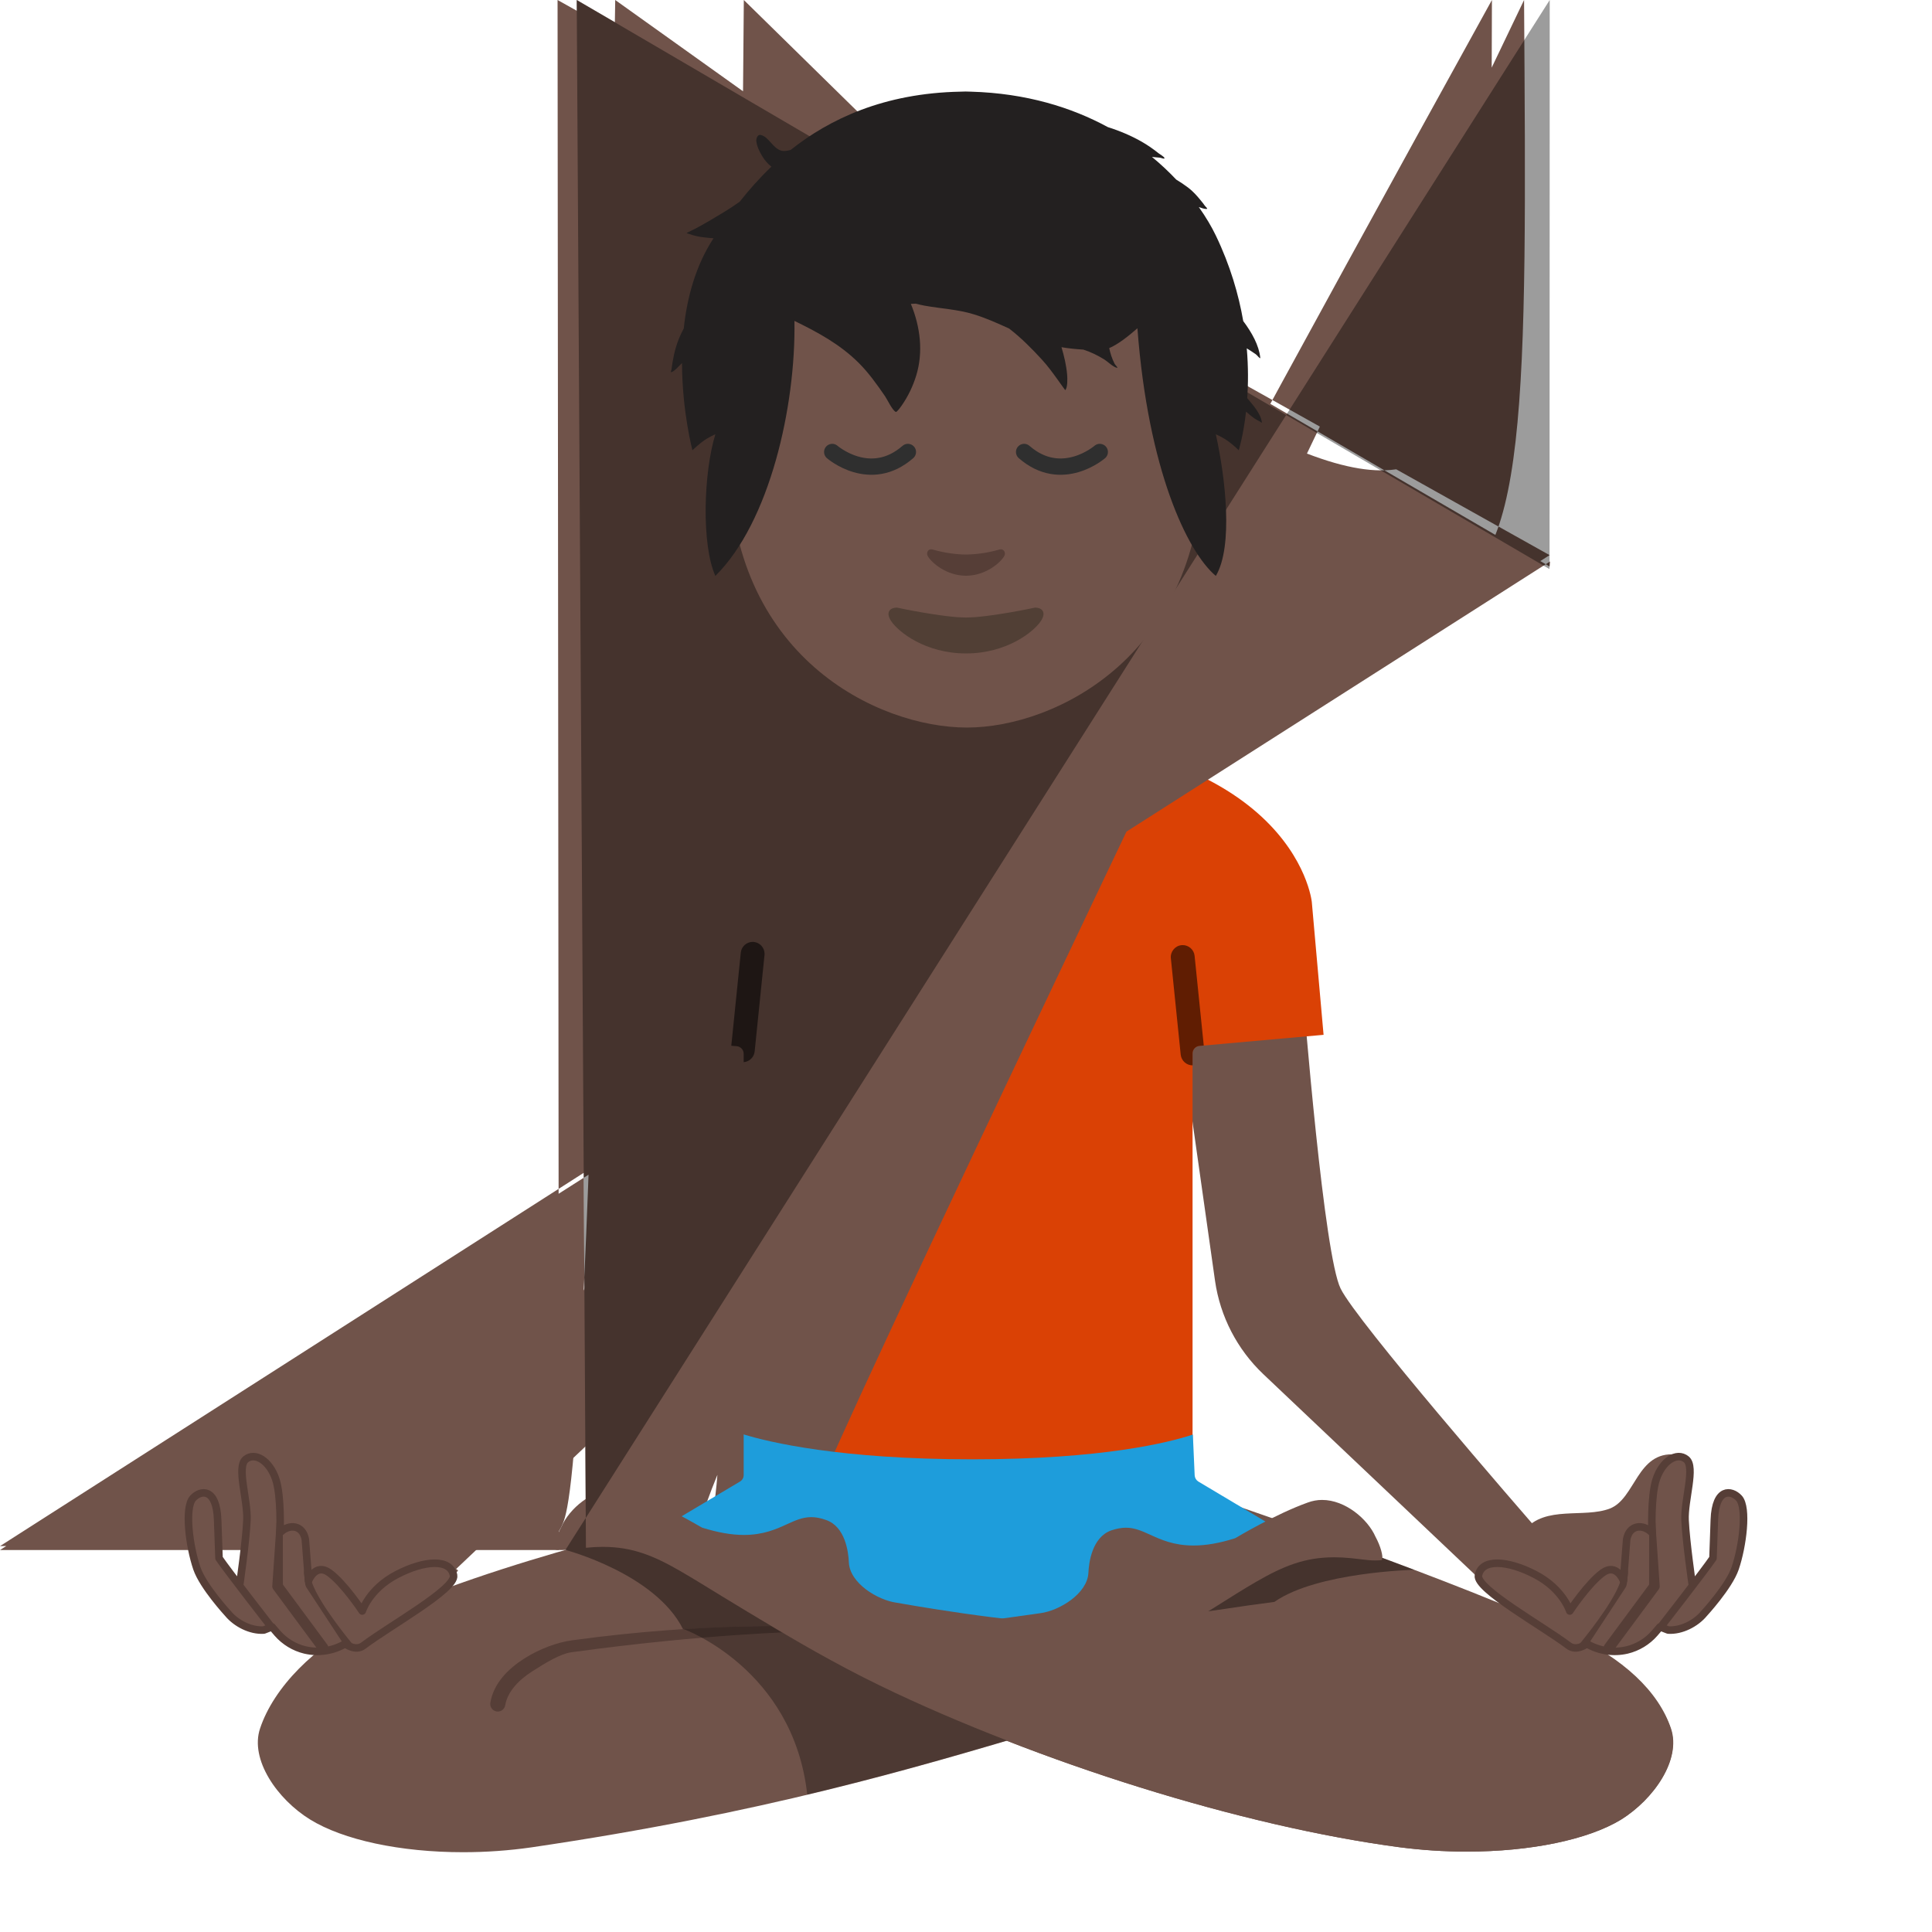<?xml version="1.0" encoding="UTF-8" standalone="no"?>
<svg
   width="128px"
   height="128px"
   version="1.1"
   xml:space="preserve"
   style="fill-rule:evenodd;clip-rule:evenodd;stroke-linecap:round;stroke-linejoin:round;stroke-miterlimit:10;"
   id="svg100"
   sodipodi:docname="person in lotus position.svg"
   inkscape:version="1.1 (c68e22c387, 2021-05-23)"
   xmlns:inkscape="http://www.inkscape.org/namespaces/inkscape"
   xmlns:sodipodi="http://sodipodi.sourceforge.net/DTD/sodipodi-0.dtd"
   xmlns="http://www.w3.org/2000/svg"
   xmlns:svg="http://www.w3.org/2000/svg"><sodipodi:namedview
     id="namedview102"
     pagecolor="#ffffff"
     bordercolor="#666666"
     borderopacity="1.0"
     inkscape:pageshadow="2"
     inkscape:pageopacity="0.0"
     inkscape:pagecheckerboard="0"
     showgrid="false"
     inkscape:zoom="2.8284271"
     inkscape:cx="70.710678"
     inkscape:cy="58.336309"
     inkscape:window-width="958"
     inkscape:window-height="1048"
     inkscape:window-x="953"
     inkscape:window-y="0"
     inkscape:window-maximized="0"
     inkscape:current-layer="svg100" /><path
     d="M83.69,91.034C81.964,89.394 80.84,87.22 80.5,84.864L77.68,64.954L86.16,63.744C86.44,67.324 87.73,83.174 88.82,85.374C89.91,87.584 100.57,99.854 102.27,101.814L100.08,106.564L83.69,91.034ZM25.28,101.804C26.99,99.844 37.64,87.574 38.73,85.364C39.81,83.164 41.11,67.314 41.39,63.734L49.87,64.944L47.05,84.854C46.72,87.204 45.58,89.394 43.86,91.024L27.47,106.554L25.28,101.804Z"
     style="fill:#70534a;fill-rule:nonzero;"
     id="path2" /><path
     d="m 49.27,96.774 v -26.96 c 0,-0.26 -0.2,-0.48 -0.46,-0.5 l -8.51,-0.75 0.78,-8.81 c 0.01,-0.11 1.59,-11.17 23.13,-11.17 21.46,0 22.69,11.06 22.7,11.17 l 0.78,8.806 -8.22,0.734 c -0.26,0.02 -0.46,0.24 -0.46,0.5 v 26.98 z"
     style="fill:#da4105;fill-rule:nonzero"
     id="path4"
     sodipodi:nodetypes="cscccscccscc" /><path
     d="M63.57,53.104C61.49,53.104 59.8,51.504 59.8,49.524L59.8,45.044L68.2,45.044L68.2,49.524C68.2,51.494 66.51,53.104 64.43,53.104L63.57,53.104Z"
     style="fill:#563e37;fill-rule:nonzero;"
     id="path6" /><path
     d="M30.68,122.714C26.52,122.714 22.74,121.904 20.54,120.544C18.37,119.204 16.54,116.574 17.23,114.514C18.13,111.804 20.86,109.034 24.17,107.464C32.99,103.274 46.4,100.414 46.53,100.384C48.41,99.964 50.16,99.764 51.76,99.764C53.73,99.764 55.48,100.084 56.96,100.724C59.25,101.704 65.72,103.784 71.98,105.794C77.05,107.424 83.11,109.374 85.61,110.344C79.84,111.434 74.6,112.984 69.08,114.624C60.37,117.214 50.49,120.144 35.2,122.394C33.73,122.604 32.21,122.714 30.68,122.714Z"
     style="fill:#70534a;fill-rule:nonzero;"
     id="path8" /><path
     d="M97.17,122.674C95.68,122.674 94.18,122.574 92.72,122.384C82.33,121.004 68.8,116.784 58.26,111.654C54.27,109.714 50.59,107.454 47.91,105.804C46.83,105.144 45.88,104.554 45.1,104.104C43.32,103.074 41.9,102.484 39.94,102.484C39.58,102.484 39.21,102.504 38.82,102.544L38.21,102.#232020.8,102.664 37.53,102.694 37.2,102.#232020.12,102.694 37.03,102.694 36.94,102.#232020.85,102.684 36.79,102.664 36.78,102.#232020.66,102.434 36.9,101.674 37.19,101.164C37.72,99.944 39.22,98.674 40.76,98.#232020.08,98.674 41.4,98.734 41.7,98.844C43.83,99.614 46.42,101.164 46.45,101.174C46.48,101.194 46.52,101.214 46.56,101.224C47.57,101.534 48.46,101.694 49.28,101.#232020.57,101.694 51.42,101.314 52.16,100.974C52.71,100.724 53.18,100.514 53.75,100.514C54.05,100.514 54.37,100.574 54.73,100.704C56,101.144 56.21,102.814 56.24,103.514C56.3,104.894 58.15,106.014 59.4,106.184C59.4,106.184 69.75,107.414 69.77,107.414C69.87,107.414 69.97,107.384 70.06,107.324L81.1,99.484C83.06,100.144 96.39,104.714 103.97,108.214C107.55,109.864 109.88,112.054 110.71,114.524C111.4,116.584 109.57,119.204 107.4,120.554C105.21,121.884 101.4,122.674 97.17,122.674Z"
     style="fill:url(#_Linear1);fill-rule:nonzero;"
     id="path10" /><path
     d="M42.58,101.994L49.03,98.154C49.18,98.064 49.27,97.904 49.27,97.724L49.27,95.034C50.93,95.544 55.65,96.684 64.41,96.684C73.07,96.684 77.46,95.564 79.03,95.044L79.15,97.744C79.16,97.914 79.25,98.064 79.39,98.154L85.83,101.994L64.1,111.814L42.58,101.994Z"
     style="fill:#1e9ddb;fill-rule:nonzero;fill-opacity:1"
     id="path12" /><path
     d="M55.95,108.594L60.38,108.074L68.95,106.874C70.19,106.704 72.04,105.584 72.11,104.204C72.14,103.504 72.36,101.844 73.62,101.394C73.98,101.274 74.3,101.214 74.6,101.214C75.16,101.214 75.64,101.424 76.19,101.674C76.93,102.014 77.78,102.394 79.07,102.394C79.89,102.394 80.77,102.244 81.79,101.924C81.829,101.913 81.866,101.897 81.9,101.874C81.93,101.854 84.52,100.304 86.65,99.544C86.95,99.434 87.27,99.374 87.59,99.374C89.13,99.374 90.62,100.644 91.13,101.814C91.47,102.434 91.66,103.144 91.56,103.334C91.55,103.354 91.49,103.374 91.4,103.374C91.31,103.374 91.22,103.384 91.14,103.384C90.8,103.384 90.54,103.354 90.13,103.304L89.52,103.234C89.12,103.194 88.75,103.174 88.39,103.174C86.43,103.174 85.02,103.764 83.23,104.794C82.37,105.294 81.51,105.834 80.58,106.424C78.43,107.784 75.99,109.324 72.15,111.194C69.95,112.264 66.86,113.574 66.02,113.924L55.95,108.594Z"
     style="fill:url(#_Linear2);fill-rule:nonzero;"
     id="path14" /><path
     d="M49.027,107.765C46.285,107.832 42.408,108.055 37.871,108.679C36.953,108.807 35.761,109.222 34.703,109.901C33.645,110.581 32.695,111.543 32.486,112.814C32.482,112.841 32.479,112.868 32.479,112.895C32.479,113.169 32.705,113.395 32.98,113.395C33.223,113.395 33.433,113.217 33.473,112.976C33.613,112.116 34.321,111.334 35.243,110.743C36.163,110.153 37.125,109.568 37.857,109.466C46.843,108.232 53.016,108.11 53.016,108.11C53.292,108.126 53.835,108.588 53.85,108.312C53.851,108.302 53.851,108.293 53.851,108.283C53.851,108.019 53.641,107.798 53.377,107.784C53.113,107.77 51.769,107.697 49.027,107.764L49.027,107.765Z"
     style="fill:#563e37;fill-rule:nonzero;"
     id="path16" /><g
     transform="matrix(1,0,0,1,0.43,-1.126)"
     id="g20"><path
       d="M29.92,105.17L26.92,103C26.92,103 26.9,102.91 26.57,102.5C25.19,100.84 22.62,101.73 20.91,101.07C19.21,100.41 19.12,97.26 16.56,97.49C15.62,97.58 16.72,100.97 16.72,100.97C16.72,100.97 16.24,106.8 19.64,108.29C24.47,110.4 28.24,107.32 28.24,107.32L29.92,105.17Z"
       style="fill:url(#_Linear3);fill-rule:nonzero;"
       id="path18" /></g><g
     transform="matrix(1,0,0,1,0.43,-1.126)"
     id="g24"><path
       d="M15.46,106.06C15.46,106.06 15.866,103.26 15.93,101.85C15.992,100.504 15.227,98.319 15.85,97.81C16.466,97.306 17.43,97.9 17.84,99.13C18.22,100.27 18.12,102.67 18.12,102.67C18.73,102.051 19.63,102.16 19.8,103.12L20.011,105.848C20.011,105.848 20.466,104.66 21.38,105.32C22.364,106.031 23.57,107.86 23.57,107.86C23.57,107.86 24.015,106.407 25.855,105.447C27.695,104.487 29.408,104.38 29.62,105.5C29.79,106.4 25.323,108.876 23.65,110.15C23.112,110.56 22.44,110.03 22.44,110.03C21.64,110.5 20.68,110.65 19.78,110.44C19.07,110.27 18.43,109.88 17.95,109.33L17.59,108.91L17.05,109.12C16.17,109.18 15.21,108.67 14.68,108.03C14.68,108.03 13.026,106.24 12.613,105.034C12.11,103.564 11.783,101.01 12.36,100.38C12.85,99.846 13.914,99.666 13.99,101.82L14.08,104.36C14.68,105.24 17.56,108.94 17.56,108.94"
       style="fill:url(#_Linear4);fill-rule:nonzero;stroke:#563e37;stroke-width:0.5px;"
       id="path22" /></g><path
     d="M18.498,100.544C18.305,100.54 18.322,100.976 18.308,101.168L18.039,105.085C18.037,105.163 18.061,105.239 18.107,105.302L21.119,109.372C21.185,109.461 21.29,109.514 21.401,109.514C21.593,109.514 21.751,109.356 21.751,109.164C21.751,109.089 21.726,109.016 21.682,108.956L18.742,104.981L18.739,101.008C18.739,100.814 18.692,100.548 18.499,100.544L18.498,100.544Z"
     style="fill:#563e37;fill-rule:nonzero;"
     id="path26" /><path
     d="M20.394,103.854C20.2,103.863 20.124,104.067 20.144,104.26L20.206,104.846C20.231,105.077 20.264,105.119 20.363,105.27L22.84,109.043C22.946,109.205 23.227,109.347 23.38,109.23C23.534,109.113 23.378,108.966 23.26,108.813C23.161,108.681 21.21,106.333 20.684,104.89C20.552,104.53 20.544,104.374 20.536,104.21C20.528,104.016 20.587,103.845 20.394,103.854Z"
     style="fill:#563e37;fill-rule:nonzero;"
     id="path28" /><path
     d="m 97.17,122.674 c -1.49,0 -2.99,-0.1 -4.45,-0.29 -10.39,-1.38 -23.92,-5.6 -34.46,-10.73 -3.99,-1.94 -7.67,-4.2 -10.35,-5.85 -1.08,-0.66 -2.03,-1.25 -2.81,-1.7 -1.78,-1.03 -3.2,-1.62 -5.16,-1.62 -0.36,0 -0.73,0.02 -1.12,0.06 l -0.61,0.07 c -0.41,0.05 -0.68,0.08 -1.01,0.08 -0.08,0 -0.17,0 -0.26,-0.01 -0.09,0 -0.15,-0.02 -0.16,-0.04 -0.12,-0.21 0.12,-0.97 0.41,-1.48 0.53,-1.22 2.03,-2.49 3.57,-2.49 0.32,0 0.64,0.06 0.94,0.17 2.13,0.77 4.72,2.32 4.75,2.33 0.03,0.02 0.07,0.04 0.11,0.05 1.01,0.31 1.9,0.47 2.72,0.47 1.29,0 2.14,-0.38 2.88,-0.72 0.55,-0.25 1.02,-0.46 1.59,-0.46 0.3,0 0.62,0.06 0.98,0.19 1.27,0.44 1.48,2.11 1.51,2.81 0.06,1.38 1.91,2.5 3.16,2.67 0.29,0.05 7.7,1.38 11.51,1.38 3.74,0 7.07,-0.5 10.29,-0.98 2.93,-0.44 5.7,-0.85 8.53,-0.85 1.02,0 1.974,0.05 2.924,0.16 6.78,0.77 12.536,3.26 17.586,7.6 0.2,0.39 0.35,0.72 0.45,1.04 0.69,2.06 -1.14,4.68 -3.31,6.03 -2.17,1.32 -5.98,2.11 -10.21,2.11 z"
     style="fill:#70534a;fill-rule:nonzero"
     id="path30"
     sodipodi:nodetypes="sccccsccscccscccscscccscsccccs" /><path
     d="M49.867,62.403C49.463,62.402 49.121,62.711 49.08,63.113L48.45,69.283L48.81,69.313C49.069,69.334 49.271,69.553 49.27,69.813L49.27,70.37C49.65,70.342 49.959,70.042 49.998,69.663L50.65,63.274C50.653,63.247 50.654,63.22 50.654,63.193C50.654,62.79 50.346,62.448 49.945,62.407C49.919,62.404 49.893,62.403 49.867,62.403ZM78.334,62.616C78.315,62.617 78.296,62.618 78.277,62.62C77.847,62.664 77.529,63.055 77.572,63.485L78.225,69.875C78.267,70.275 78.608,70.583 79.01,70.583L79.01,69.794C79.01,69.534 79.21,69.314 79.47,69.294L79.752,69.269L79.145,63.325C79.103,62.915 78.746,62.603 78.334,62.616Z"
     style="fill-opacity:0.56;"
     id="path32" /><path
     d="M39.94,102.483C39.58,102.483 39.21,102.504 38.82,102.544L38.21,102.#232020.911,102.651 37.7,102.662 37.47,102.673L37.463,102.687C37.463,102.687 43.407,104.248 45.253,107.935L45.311,107.939C46.548,107.858 47.787,107.8 49.027,107.765C49.935,107.742 50.507,107.752 51.148,107.755C50.064,107.112 48.985,106.462 47.91,105.804C46.83,105.144 45.88,104.554 45.1,104.104C43.32,103.074 41.9,102.484 39.94,102.484L39.94,102.483Z"
     style="fill-opacity:0.39;"
     id="path34" /><path
     d="M50.28,107.232C50.584,107.414 50.84,107.572 51.148,107.755C50.506,107.752 49.935,107.742 49.028,107.765C47.964,107.791 46.687,107.852 45.311,107.939C45.311,107.939 52.561,110.556 53.482,118.898C58.464,117.709 62.725,116.493 66.717,115.314C63.774,114.171 60.917,112.947 58.26,111.654C55.29,110.21 52.612,108.641 50.28,107.232Z"
     style="fill-opacity:0.31;"
     id="path36" /><path
     d="M88.39,103.175C86.43,103.175 85.02,103.764 83.23,104.794C82.37,105.294 81.51,105.834 80.58,106.424C80.417,106.528 80.218,106.647 80.049,106.753C80.432,106.697 80.819,106.642 81.199,106.585C82.296,106.42 83.368,106.266 84.432,106.13L84.445,106.12C87.278,104.147 93.693,104.003 93.693,104.003C92.974,103.73 92.275,103.473 91.573,103.212C91.569,103.254 91.573,103.309 91.561,103.335C91.551,103.355 91.491,103.374 91.401,103.374C91.311,103.374 91.221,103.384 91.141,103.384C90.801,103.384 90.541,103.354 90.131,103.304L89.52,103.234C89.12,103.194 88.75,103.174 88.39,103.174L88.39,103.175Z"
     style="fill-opacity:0.39;"
     id="path38" /><g
     id="g52"><g
       transform="matrix(-1,0,0,1,127.57,-1.126)"
       id="g42"><path
         d="M29.92,105.17L26.92,103C26.92,103 26.9,102.91 26.57,102.5C25.19,100.84 22.62,101.73 20.91,101.07C19.21,100.41 19.12,97.26 16.56,97.49C15.62,97.58 16.72,100.97 16.72,100.97C16.72,100.97 16.24,106.8 19.64,108.29C24.47,110.4 28.24,107.32 28.24,107.32L29.92,105.17Z"
         style="fill:url(#_Linear5);fill-rule:nonzero;"
         id="path40" /></g><g
       transform="matrix(-1,0,0,1,127.57,-1.126)"
       id="g46"><path
         d="M15.46,106.06C15.46,106.06 15.866,103.26 15.93,101.85C15.992,100.504 15.227,98.319 15.85,97.81C16.466,97.306 17.43,97.9 17.84,99.13C18.22,100.27 18.12,102.67 18.12,102.67C18.73,102.051 19.63,102.16 19.8,103.12L20.011,105.848C20.011,105.848 20.466,104.66 21.38,105.32C22.364,106.031 23.57,107.86 23.57,107.86C23.57,107.86 24.015,106.407 25.855,105.447C27.695,104.487 29.408,104.38 29.62,105.5C29.79,106.4 25.323,108.876 23.65,110.15C23.112,110.56 22.44,110.03 22.44,110.03C21.64,110.5 20.68,110.65 19.78,110.44C19.07,110.27 18.43,109.88 17.95,109.33L17.59,108.91L17.05,109.12C16.17,109.18 15.21,108.67 14.68,108.03C14.68,108.03 13.026,106.24 12.613,105.034C12.11,103.564 11.783,101.01 12.36,100.38C12.85,99.846 13.914,99.666 13.99,101.82L14.08,104.36C14.68,105.24 17.56,108.94 17.56,108.94"
         style="fill:url(#_Linear6);fill-rule:nonzero;stroke:#563e37;stroke-width:0.5px;"
         id="path44" /></g><path
       d="M109.502,100.544C109.695,100.54 109.678,100.976 109.692,101.168L109.961,105.085C109.963,105.163 109.939,105.239 109.893,105.302L106.881,109.372C106.815,109.461 106.71,109.514 106.599,109.514C106.407,109.514 106.249,109.356 106.249,109.164C106.249,109.089 106.274,109.016 106.318,108.956L109.258,104.981L109.261,101.008C109.261,100.814 109.308,100.548 109.501,100.544L109.502,100.544Z"
       style="fill:#563e37;fill-rule:nonzero;"
       id="path48" /><path
       d="M107.606,103.854C107.8,103.863 107.876,104.067 107.856,104.26L107.794,104.846C107.769,105.077 107.736,105.119 107.637,105.27L105.16,109.043C105.054,109.205 104.773,109.347 104.62,109.23C104.466,109.113 104.622,108.966 104.74,108.813C104.839,108.681 106.79,106.333 107.316,104.89C107.448,104.53 107.456,104.374 107.464,104.21C107.472,104.016 107.413,103.845 107.606,103.854Z"
       style="fill:#563e37;fill-rule:nonzero;"
       id="path50" /></g><g
     id="g66"><path
       d="M64.062,8.865C51.921,8.865 48.312,17.432 48.312,30.468C48.312,43.508 58.162,48.202 64.062,48.202C69.962,48.202 79.688,43.384 79.688,30.347C79.688,17.307 76.204,8.865 64.062,8.865Z"
       style="fill:#70534a;fill-rule:nonzero;"
       id="path54" /><path
       d="M66.193,36.413C65.48,36.618 64.742,36.728 64,36.739C63.38,36.739 62.58,36.633 61.807,36.413C61.477,36.317 61.349,36.633 61.466,36.842C61.712,37.274 62.698,38.144 64,38.144C65.302,38.144 66.288,37.274 66.534,36.842C66.655,36.632 66.523,36.321 66.193,36.412L66.193,36.413Z"
       style="fill:#563e37;fill-rule:nonzero;"
       id="path56" /><path
       d="M55.137,29.945C55.137,29.945 57.648,32.129 60.15,29.945M72.863,29.945C72.863,29.945 70.352,32.129 67.85,29.945"
       style="fill:none;stroke:#2f2f2f;stroke-width:1.08px;stroke-miterlimit:4;"
       id="path58" /><path
       d="M68.566,40.257C68.566,40.257 65.522,40.912 64,40.912C62.478,40.912 59.434,40.257 59.434,40.257C58.91,40.257 58.685,40.607 59.032,41.135C59.515,41.872 61.315,43.292 64,43.292C66.685,43.292 68.485,41.872 68.968,41.135C69.315,40.607 69.09,40.257 68.566,40.257Z"
       style="fill:#513f35;fill-rule:nonzero;"
       id="path60" /><g
       transform="matrix(0.985,0,0,0.985,-40.273,-17.428)"
       id="g64"><path
         d="M94.066,27.778C96.675,25.707 100.329,23.961 105.476,23.859C105.476,23.859 105.721,23.849 105.834,23.849C105.936,23.849 106.191,23.859 106.191,23.859C109.911,23.964 112.963,24.918 115.402,26.243C116.216,26.5 116.997,26.834 117.673,27.221C118.084,27.456 118.457,27.717 118.827,28.012C118.903,28.073 119.184,28.228 119.209,28.321C119.238,28.425 118.994,28.305 118.886,28.296C118.731,28.283 118.574,28.272 118.419,28.252L118.368,28.246C118.971,28.744 119.515,29.258 120,29.772C120.271,29.935 120.539,30.114 120.804,30.314C121.132,30.562 121.401,30.867 121.659,31.184C121.748,31.294 121.84,31.401 121.917,31.52C121.966,31.595 122.148,31.735 122.06,31.745C121.896,31.764 121.698,31.677 121.52,31.62C122.01,32.31 122.39,32.964 122.665,33.536C123.633,35.551 124.199,37.503 124.508,39.288C125.092,40.069 125.567,40.92 125.654,41.756C125.668,41.885 125.453,41.592 125.348,41.517C125.153,41.377 124.947,41.255 124.746,41.124C124.854,42.375 124.844,43.507 124.778,44.475C125.148,44.925 125.697,45.513 125.762,46.106C125.767,46.16 125.663,46.061 125.615,46.037C125.48,45.97 125.357,45.907 125.234,45.818C125.048,45.683 124.867,45.537 124.697,45.38C124.515,47.006 124.206,47.978 124.206,47.978C124.206,47.978 123.992,47.754 123.584,47.437C123.145,47.1 122.665,46.906 122.665,46.906C123.306,49.8 123.851,54.429 122.665,56.431C120.735,54.812 118.108,49.269 117.391,39.774C116.735,40.348 116.068,40.864 115.492,41.108C115.534,41.282 115.575,41.456 115.63,41.619C115.693,41.806 115.767,41.99 115.858,42.164C115.907,42.256 116.121,42.448 116.018,42.432C115.768,42.394 115.388,42.01 115.166,41.873C114.718,41.595 114.247,41.364 113.749,41.208C113.257,41.177 112.766,41.13 112.283,41.047C112.464,41.653 112.611,42.271 112.664,42.901C112.683,43.125 112.706,43.776 112.534,43.933C112.534,43.933 112.37,43.713 112.357,43.694C112.245,43.534 112.131,43.375 112.017,43.217C111.69,42.765 111.364,42.316 110.987,41.903C110.287,41.135 109.563,40.41 108.76,39.79C107.985,39.438 107.209,39.088 106.389,38.836C105.299,38.5 104.178,38.454 103.065,38.251C102.871,38.215 102.678,38.17 102.487,38.118C102.375,38.122 102.263,38.127 102.152,38.133C102.787,39.669 103,41.371 102.51,42.961C102.292,43.667 101.971,44.34 101.551,44.947C101.52,44.992 101.219,45.432 101.139,45.399C100.91,45.303 100.565,44.561 100.421,44.352C99.882,43.567 99.309,42.759 98.629,42.086C97.378,40.845 95.87,40.03 94.322,39.278C94.417,45.039 92.655,52.822 89.002,56.431C88.06,54.319 88.205,49.505 89.002,46.906C89.002,46.906 88.512,47.1 88.084,47.437C87.686,47.754 87.461,47.978 87.461,47.978C87.461,47.978 86.769,45.388 86.759,42.115C86.575,42.277 86.243,42.692 86.034,42.725C85.973,42.735 86.045,42.601 86.052,42.539C86.069,42.39 86.093,42.241 86.117,42.093C86.173,41.748 86.247,41.406 86.344,41.07C86.474,40.618 86.659,40.195 86.876,39.788C87.097,37.721 87.669,35.566 88.878,33.721C88.632,33.702 88.393,33.677 88.167,33.65C87.877,33.614 87.587,33.553 87.313,33.452C87.277,33.439 87.088,33.396 87.076,33.358C87.076,33.358 87.599,33.105 87.679,33.062C88.34,32.711 88.992,32.314 89.634,31.927C89.969,31.724 90.31,31.497 90.647,31.254C91.238,30.503 91.939,29.698 92.772,28.904C92.544,28.723 92.341,28.501 92.171,28.224C91.979,27.91 91.799,27.548 91.755,27.177C91.74,27.051 91.827,26.729 92.041,26.77C92.608,26.879 92.864,27.699 93.479,27.838C93.635,27.873 93.855,27.833 94.066,27.778Z"
         style="fill:#232020;fill-rule:nonzero;"
         id="path62" /></g></g><defs
     id="defs98"><linearGradient
       id="_Linear1"
       x1="0"
       y1="0"
       x2="1"
       y2="0"
       gradientUnits="userSpaceOnUse"
       gradientTransform="matrix(74.096,0,0,74.096,36.734,110.679)"><stop
         offset="0"
         style="stop-color:#70534a;stop-opacity:1"
         id="stop68" /><stop
         offset="1"
         style="stop-color:#70534a;stop-opacity:1"
         id="stop70" /></linearGradient><linearGradient
       id="_Linear2"
       x1="0"
       y1="0"
       x2="1"
       y2="0"
       gradientUnits="userSpaceOnUse"
       gradientTransform="matrix(35.638,0,0,35.638,55.953,106.663)"><stop
         offset="0"
         style="stop-color:#70534a;stop-opacity:1"
         id="stop73" /><stop
         offset="1"
         style="stop-color:#70534a;stop-opacity:1"
         id="stop75" /></linearGradient><linearGradient
       id="_Linear3"
       x1="0"
       y1="0"
       x2="1"
       y2="0"
       gradientUnits="userSpaceOnUse"
       gradientTransform="matrix(6.224,9.145,-9.145,6.224,20.371,100.786)"><stop
         offset="0"
         style="stop-color:#70534a;stop-opacity:1"
         id="stop78" /><stop
         offset="1"
         style="stop-color:#70534a;stop-opacity:1"
         id="stop80" /></linearGradient><linearGradient
       id="_Linear4"
       x1="0"
       y1="0"
       x2="1"
       y2="0"
       gradientUnits="userSpaceOnUse"
       gradientTransform="matrix(17.311,0,0,17.311,12.324,104.168)"><stop
         offset="0"
         style="stop-color:#70534a;stop-opacity:1"
         id="stop83" /><stop
         offset="1"
         style="stop-color:#70534a;stop-opacity:1"
         id="stop85" /></linearGradient><linearGradient
       id="_Linear5"
       x1="0"
       y1="0"
       x2="1"
       y2="0"
       gradientUnits="userSpaceOnUse"
       gradientTransform="matrix(6.224,9.145,-9.145,6.224,20.371,100.786)"><stop
         offset="0"
         style="stop-color:#70534a;stop-opacity:1"
         id="stop88" /><stop
         offset="1"
         style="stop-color:#70534a;stop-opacity:1"
         id="stop90" /></linearGradient><linearGradient
       id="_Linear6"
       x1="0"
       y1="0"
       x2="1"
       y2="0"
       gradientUnits="userSpaceOnUse"
       gradientTransform="matrix(17.311,0,0,17.311,12.324,104.168)"><stop
         offset="0"
         style="stop-color:#70534a;stop-opacity:1"
         id="stop93" /><stop
         offset="1"
         style="stop-color:#70534a;stop-opacity:1"
         id="stop95" /></linearGradient></defs></svg>
